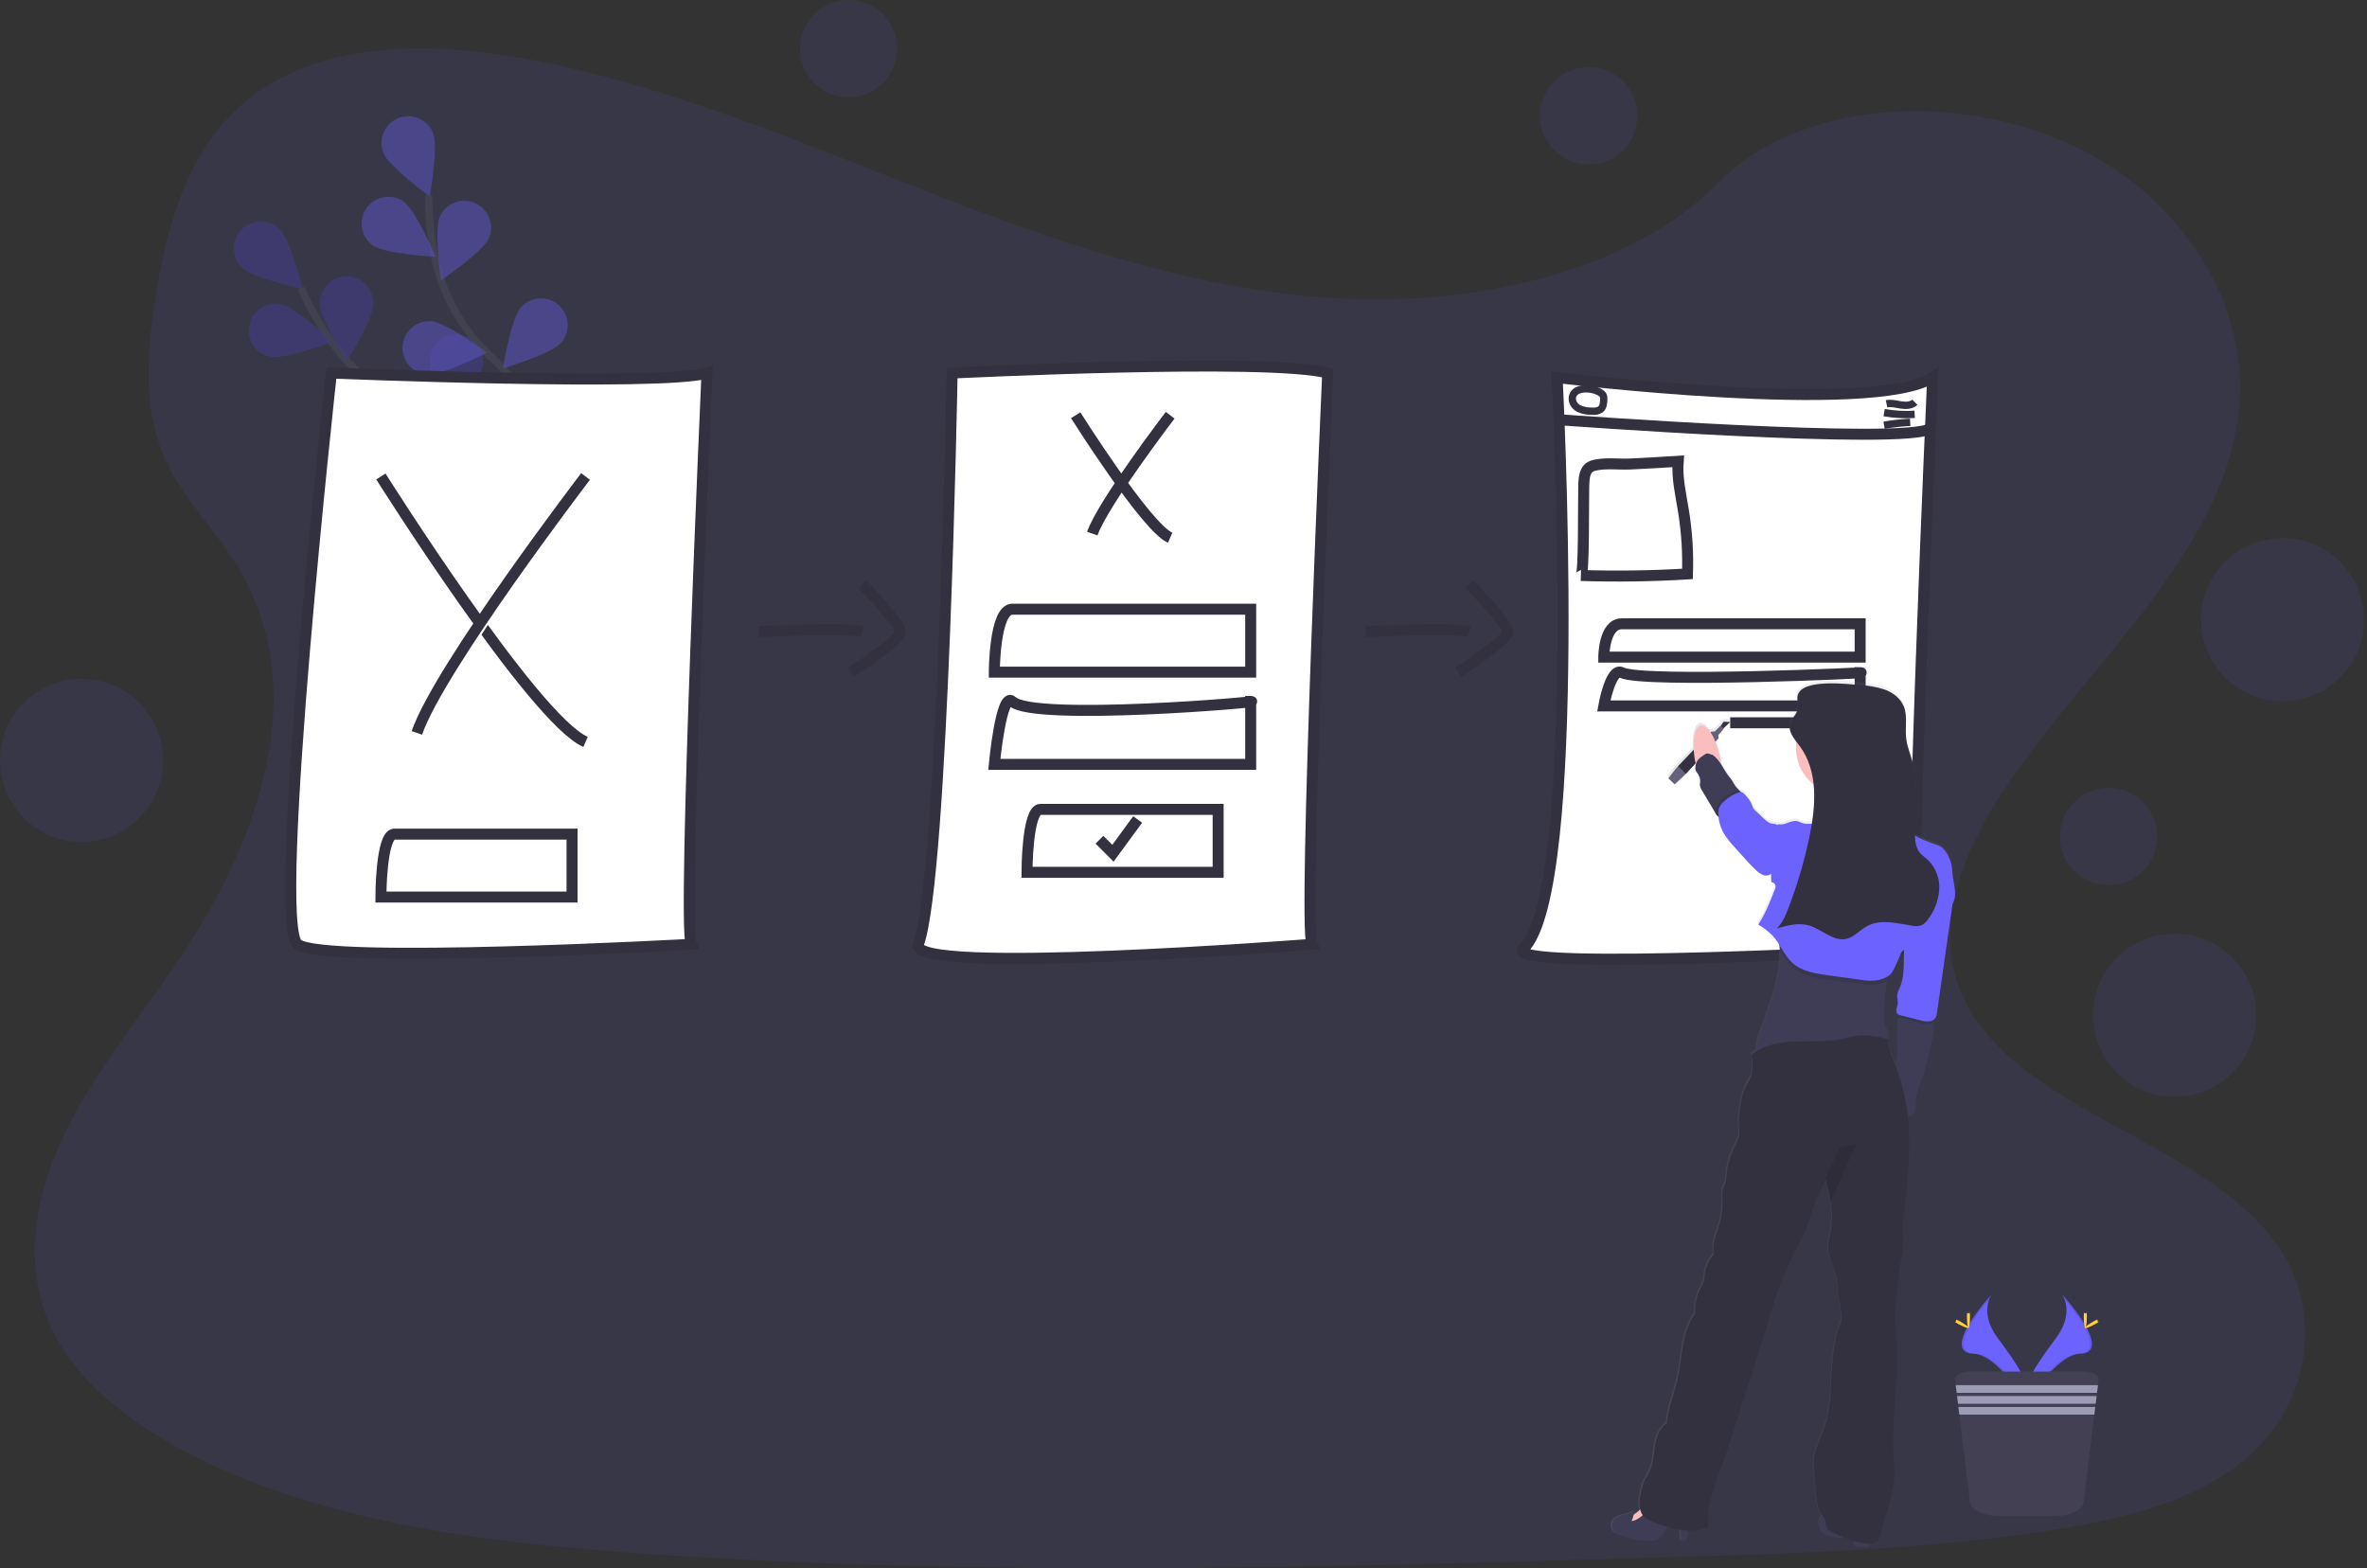 <svg width="646" height="428" viewBox="0 0 646 428" fill="none" xmlns="http://www.w3.org/2000/svg">
<rect x="0" y="0" width="646" height="428" fill="#333333" stroke="none"/>
<g clip-path="url(#clip0)">
<path opacity="0.1" d="M369.504 81.615C329.78 80.234 291.947 67.412 255.819 53.381C219.692 39.35 183.89 23.802 145.129 16.37C120.191 11.588 91.675 10.913 71.58 24.281C52.245 37.171 45.997 59.359 42.633 79.97C40.111 95.474 38.626 111.788 45.549 126.304C50.355 136.383 58.893 144.853 64.797 154.508C85.335 188.094 70.819 229.512 48.556 262.307C38.122 277.694 26.006 292.382 17.947 308.746C9.888 325.109 6.162 343.885 13.209 360.592C20.2 377.164 36.852 389.587 54.891 398.334C91.522 416.103 134.683 421.185 176.794 424.064C269.979 430.441 363.667 427.679 457.098 424.917C491.678 423.892 526.412 422.854 560.428 417.508C579.314 414.538 598.82 409.83 612.532 398.45C629.939 384.008 634.254 359.549 622.592 341.442C603.025 311.066 548.938 303.522 535.245 270.918C527.713 252.977 535.447 232.992 546.385 216.347C569.856 180.649 609.193 149.328 611.268 108.523C612.692 80.492 593.781 52.429 564.54 39.166C533.888 25.27 491.39 27.013 468.79 50.023C445.491 73.716 404.576 82.83 369.504 81.615Z" fill="#6C63FF"/>
<g opacity="0.6">
<path opacity="0.6" d="M158.565 150.813C158.565 150.813 141.692 120.928 116.288 112.316C105.62 108.765 96.39 101.852 89.981 92.614C86.969 88.203 84.368 83.525 82.21 78.638" stroke="#535461" stroke-width="2" stroke-miterlimit="10"/>
<path opacity="0.6" d="M66.203 73.114C69.094 75.925 82.579 78.828 82.579 78.828C82.579 78.828 79.27 65.442 76.373 62.631C75.689 61.945 74.874 61.402 73.978 61.033C73.081 60.665 72.121 60.479 71.151 60.486C70.182 60.493 69.224 60.693 68.333 61.073C67.442 61.454 66.635 62.008 65.961 62.704C65.286 63.4 64.756 64.222 64.403 65.125C64.049 66.027 63.878 66.991 63.901 67.96C63.923 68.929 64.139 69.883 64.534 70.768C64.929 71.653 65.496 72.451 66.203 73.114V73.114Z" fill="#6C63FF"/>
<path opacity="0.6" d="M73.826 97.358C77.785 98.144 90.68 93.252 90.68 93.252C90.68 93.252 80.627 83.812 76.668 83.026C75.727 82.84 74.758 82.841 73.817 83.028C72.876 83.216 71.982 83.587 71.184 84.121C70.387 84.654 69.703 85.339 69.17 86.137C68.638 86.935 68.267 87.831 68.081 88.772C67.894 89.713 67.895 90.681 68.083 91.622C68.27 92.563 68.642 93.457 69.175 94.255C69.709 95.052 70.394 95.737 71.192 96.269C71.99 96.802 72.885 97.172 73.826 97.358V97.358Z" fill="#6C63FF"/>
<path opacity="0.6" d="M101.6 123.561C105.411 122.241 114.078 111.512 114.078 111.512C114.078 111.512 100.63 108.443 96.818 109.757C94.988 110.391 93.484 111.726 92.638 113.469C91.792 115.212 91.673 117.219 92.307 119.05C92.941 120.88 94.276 122.384 96.019 123.23C97.762 124.076 99.769 124.195 101.6 123.561V123.561Z" fill="#6C63FF"/>
<path opacity="0.6" d="M127.078 138.672C131.061 138.015 141.416 128.901 141.416 128.901C141.416 128.901 128.686 123.598 124.702 124.254C122.79 124.569 121.082 125.631 119.953 127.206C118.824 128.78 118.366 130.739 118.681 132.651C118.996 134.563 120.058 136.271 121.632 137.401C123.207 138.53 125.166 138.987 127.078 138.672V138.672Z" fill="#6C63FF"/>
<path opacity="0.6" d="M101.925 82.775C101.925 86.814 94.627 98.512 94.627 98.512C94.627 98.512 87.317 86.85 87.317 82.781C87.317 80.844 88.086 78.986 89.456 77.616C90.826 76.247 92.684 75.477 94.621 75.477C96.558 75.477 98.416 76.247 99.786 77.616C101.155 78.986 101.925 80.844 101.925 82.781V82.775Z" fill="#6C63FF"/>
<path opacity="0.6" d="M131.503 100.82C130.276 104.675 119.841 113.654 119.841 113.654C119.841 113.654 116.367 100.305 117.57 96.468C117.857 95.553 118.321 94.703 118.936 93.966C119.551 93.23 120.305 92.622 121.156 92.177C122.006 91.732 122.935 91.459 123.891 91.374C124.846 91.288 125.809 91.391 126.725 91.678C127.641 91.964 128.491 92.428 129.227 93.044C129.963 93.659 130.571 94.413 131.016 95.263C131.461 96.113 131.734 97.043 131.82 97.998C131.905 98.954 131.802 99.917 131.516 100.832L131.503 100.82Z" fill="#6C63FF"/>
<path opacity="0.6" d="M157.841 122.303C157.307 126.305 148.505 136.929 148.505 136.929C148.505 136.929 142.821 124.359 143.361 120.357C143.619 118.437 144.63 116.698 146.17 115.523C147.71 114.347 149.654 113.832 151.574 114.09C153.494 114.348 155.233 115.358 156.408 116.899C157.583 118.439 158.099 120.383 157.841 122.303Z" fill="#6C63FF"/>
<path opacity="0.25" d="M66.203 73.114C69.094 75.925 82.579 78.828 82.579 78.828C82.579 78.828 79.27 65.442 76.373 62.631C75.689 61.945 74.874 61.402 73.978 61.033C73.081 60.665 72.121 60.479 71.151 60.486C70.182 60.493 69.224 60.693 68.333 61.073C67.442 61.454 66.635 62.008 65.961 62.704C65.286 63.4 64.756 64.222 64.403 65.125C64.049 66.027 63.878 66.991 63.901 67.96C63.923 68.929 64.139 69.883 64.534 70.768C64.929 71.653 65.496 72.451 66.203 73.114V73.114Z" fill="black"/>
<path opacity="0.25" d="M73.826 97.358C77.785 98.144 90.68 93.252 90.68 93.252C90.68 93.252 80.627 83.812 76.668 83.026C75.727 82.84 74.758 82.841 73.817 83.028C72.876 83.216 71.982 83.587 71.184 84.121C70.387 84.654 69.703 85.339 69.17 86.137C68.638 86.935 68.267 87.831 68.081 88.772C67.894 89.713 67.895 90.681 68.083 91.622C68.27 92.563 68.642 93.457 69.175 94.255C69.709 95.052 70.394 95.737 71.192 96.269C71.99 96.802 72.885 97.172 73.826 97.358V97.358Z" fill="black"/>
<path opacity="0.25" d="M101.6 123.561C105.411 122.241 114.078 111.512 114.078 111.512C114.078 111.512 100.63 108.443 96.818 109.757C94.988 110.391 93.484 111.726 92.638 113.469C91.792 115.212 91.673 117.219 92.307 119.05C92.941 120.88 94.276 122.384 96.019 123.23C97.762 124.076 99.769 124.195 101.6 123.561V123.561Z" fill="black"/>
<path opacity="0.25" d="M127.078 138.672C131.061 138.015 141.416 128.901 141.416 128.901C141.416 128.901 128.686 123.598 124.702 124.254C122.79 124.569 121.082 125.631 119.953 127.206C118.824 128.78 118.366 130.739 118.681 132.651C118.996 134.563 120.058 136.271 121.632 137.401C123.207 138.53 125.166 138.987 127.078 138.672V138.672Z" fill="black"/>
<path opacity="0.25" d="M101.925 82.775C101.925 86.814 94.627 98.512 94.627 98.512C94.627 98.512 87.317 86.85 87.317 82.781C87.317 80.844 88.086 78.986 89.456 77.616C90.826 76.247 92.684 75.477 94.621 75.477C96.558 75.477 98.416 76.247 99.786 77.616C101.155 78.986 101.925 80.844 101.925 82.781V82.775Z" fill="black"/>
<path opacity="0.25" d="M131.503 100.82C130.276 104.675 119.841 113.654 119.841 113.654C119.841 113.654 116.367 100.305 117.57 96.468C117.857 95.553 118.321 94.703 118.936 93.966C119.551 93.23 120.305 92.622 121.156 92.177C122.006 91.732 122.935 91.459 123.891 91.374C124.846 91.288 125.809 91.391 126.725 91.678C127.641 91.964 128.491 92.428 129.227 93.044C129.963 93.659 130.571 94.413 131.016 95.263C131.461 96.113 131.734 97.043 131.82 97.998C131.905 98.954 131.802 99.917 131.516 100.832L131.503 100.82Z" fill="black"/>
<path opacity="0.25" d="M157.841 122.303C157.307 126.305 148.505 136.929 148.505 136.929C148.505 136.929 142.821 124.359 143.361 120.357C143.619 118.437 144.63 116.698 146.17 115.523C147.71 114.347 149.654 113.832 151.574 114.09C153.494 114.348 155.233 115.358 156.408 116.899C157.583 118.439 158.099 120.383 157.841 122.303Z" fill="black"/>
<path opacity="0.6" d="M157.595 150.224C157.595 150.224 154.281 116.06 134.542 97.892C126.217 90.323 120.57 80.26 118.448 69.21C117.475 63.957 116.986 58.625 116.987 53.283" stroke="#535461" stroke-width="2" stroke-miterlimit="10"/>
<path opacity="0.6" d="M104.638 41.756C106.148 45.5 117.294 53.62 117.294 53.62C117.294 53.62 119.7 40.037 118.19 36.293C117.832 35.403 117.301 34.593 116.629 33.908C115.957 33.223 115.157 32.677 114.274 32.302C113.391 31.926 112.443 31.728 111.484 31.719C110.524 31.71 109.573 31.89 108.683 32.248C107.793 32.607 106.982 33.137 106.298 33.809C105.613 34.481 105.067 35.281 104.691 36.164C104.316 37.047 104.118 37.995 104.108 38.955C104.099 39.914 104.279 40.866 104.638 41.756V41.756Z" fill="#6C63FF"/>
<path opacity="0.6" d="M101.796 67.001C105.092 69.321 118.866 70.07 118.866 70.07C118.866 70.07 113.501 57.364 110.199 55.044C109.414 54.492 108.529 54.101 107.592 53.891C106.656 53.682 105.688 53.659 104.743 53.824C103.798 53.988 102.895 54.337 102.085 54.851C101.275 55.365 100.574 56.033 100.022 56.818C99.471 57.603 99.079 58.488 98.869 59.424C98.66 60.361 98.637 61.329 98.802 62.274C98.966 63.219 99.316 64.122 99.829 64.932C100.343 65.742 101.011 66.443 101.796 66.995V67.001Z" fill="#6C63FF"/>
<path opacity="0.6" d="M116.558 102.226C120.578 102.563 132.853 96.26 132.853 96.26C132.853 96.26 121.805 88.004 117.785 87.667C115.854 87.504 113.938 88.115 112.458 89.365C110.978 90.615 110.055 92.402 109.892 94.332C109.729 96.263 110.34 98.179 111.59 99.66C112.84 101.14 114.627 102.063 116.558 102.226V102.226Z" fill="#6C63FF"/>
<path opacity="0.6" d="M133.731 126.36C137.641 127.373 150.801 123.236 150.801 123.236C150.801 123.236 141.305 113.231 137.402 112.187C136.457 111.89 135.462 111.787 134.477 111.885C133.492 111.984 132.537 112.282 131.67 112.761C130.804 113.24 130.043 113.89 129.436 114.672C128.829 115.454 128.386 116.351 128.136 117.309C127.886 118.267 127.834 119.266 127.982 120.245C128.13 121.225 128.476 122.163 128.998 123.005C129.52 123.846 130.208 124.572 131.019 125.14C131.831 125.707 132.749 126.103 133.719 126.305L133.731 126.36Z" fill="#6C63FF"/>
<path opacity="0.6" d="M133.388 65.067C131.755 68.75 120.339 76.496 120.339 76.496C120.339 76.496 118.393 62.845 120.026 59.157C120.809 57.385 122.265 55.997 124.072 55.298C125.879 54.599 127.89 54.647 129.662 55.431C131.434 56.215 132.822 57.67 133.521 59.477C134.219 61.285 134.171 63.295 133.388 65.067V65.067Z" fill="#6C63FF"/>
<path opacity="0.6" d="M153.115 93.553C150.451 96.579 137.242 100.55 137.242 100.55C137.242 100.55 139.47 86.942 142.152 83.91C143.431 82.454 145.236 81.566 147.17 81.44C149.103 81.315 151.008 81.963 152.464 83.241C153.92 84.52 154.809 86.325 154.934 88.259C155.06 90.192 154.412 92.097 153.133 93.553H153.115Z" fill="#6C63FF"/>
<path opacity="0.6" d="M168.484 123.862C166.372 127.299 154.029 133.449 154.029 133.449C154.029 133.449 153.925 119.657 156.036 116.214C157.05 114.563 158.679 113.383 160.563 112.933C162.447 112.483 164.433 112.8 166.084 113.814C167.735 114.828 168.915 116.457 169.365 118.341C169.815 120.225 169.498 122.211 168.484 123.862Z" fill="#6C63FF"/>
</g>
<path d="M90.447 101.802C90.447 101.802 180.674 105.485 192.949 101.802C192.949 101.802 186.198 252.793 188.653 257.703C188.653 257.703 88.606 263.228 81.24 257.703C73.875 252.179 90.447 101.802 90.447 101.802Z" fill="white" stroke="#33313F" stroke-width="3" stroke-miterlimit="10"/>
<path d="M103.95 130.036C103.95 130.036 145.688 196.325 159.805 202.463Z" fill="white"/>
<path d="M103.95 130.036C103.95 130.036 145.688 196.325 159.805 202.463" stroke="#33313F" stroke-width="3" stroke-miterlimit="10"/>
<path d="M159.805 130.036C159.805 130.036 119.909 182.208 113.771 200.008Z" fill="white"/>
<path d="M159.805 130.036C159.805 130.036 119.909 182.208 113.771 200.008" stroke="#33313F" stroke-width="3" stroke-miterlimit="10"/>
<path d="M156.122 227.628H107.633C103.95 227.628 103.95 244.814 103.95 244.814H156.122V227.628Z" fill="white" stroke="#33313F" stroke-width="3" stroke-miterlimit="10"/>
<path d="M259.852 101.802C259.852 101.802 346.395 97.506 362.354 101.802C362.354 101.802 355.602 252.793 358.057 257.703C358.057 257.703 247.478 266.352 250.645 257.703C257.397 239.29 259.852 101.802 259.852 101.802Z" fill="white" stroke="#33313F" stroke-width="3" stroke-miterlimit="10"/>
<path d="M293.579 113.317C293.579 113.317 312.84 143.914 319.358 146.744Z" fill="white"/>
<path d="M293.579 113.317C293.579 113.317 312.84 143.914 319.358 146.744" stroke="#33313F" stroke-width="3" stroke-miterlimit="10"/>
<path d="M319.358 113.317C319.358 113.317 300.945 137.396 298.109 145.614Z" fill="white"/>
<path d="M319.358 113.317C319.358 113.317 300.945 137.396 298.109 145.614" stroke="#33313F" stroke-width="3" stroke-miterlimit="10"/>
<path d="M341.338 166.25H276.276C271.366 166.25 271.366 183.436 271.366 183.436H341.338V166.25Z" fill="white" stroke="#33313F" stroke-width="3" stroke-miterlimit="10"/>
<path d="M332.456 220.876H283.967C280.285 220.876 280.285 238.062 280.285 238.062H332.456V220.876Z" fill="white" stroke="#33313F" stroke-width="3" stroke-miterlimit="10"/>
<path d="M341.338 191.415C346.279 191.415 282.034 196.939 276.276 191.415C273.244 188.512 271.366 208.601 271.366 208.601H341.338V191.415Z" fill="white" stroke="#33313F" stroke-width="3" stroke-miterlimit="10"/>
<path d="M300.061 229.162L303.743 232.845L310.495 223.638" fill="white"/>
<path d="M300.061 229.162L303.743 232.845L310.495 223.638" stroke="#33313F" stroke-width="3" stroke-miterlimit="10"/>
<path d="M424.96 103.03C424.96 103.03 510.889 113.464 527.462 103.03C527.462 103.03 520.71 254.021 523.165 258.931C523.165 258.931 409.124 265.321 415.753 258.931C432.325 242.973 424.96 103.03 424.96 103.03Z" fill="white" stroke="#33313F" stroke-width="3" stroke-miterlimit="10"/>
<path d="M436.898 129.729C436.898 129.729 449.278 149.371 453.47 151.212Z" fill="white"/>
<path d="M436.898 129.729C436.898 129.729 449.278 149.371 453.47 151.212" stroke="#33313F" stroke-width="3" stroke-miterlimit="10"/>
<path d="M453.47 129.729C453.47 129.729 441.636 145.234 439.838 150.488Z" fill="white"/>
<path d="M453.47 129.729C453.47 129.729 441.636 145.234 439.838 150.488" stroke="#33313F" stroke-width="3" stroke-miterlimit="10"/>
<path d="M507.673 170.239H442.612C437.702 170.239 437.702 179.335 437.702 179.335H507.673V170.239Z" fill="white" stroke="#33313F" stroke-width="3" stroke-miterlimit="10"/>
<path d="M472.203 197.246H506.09C511 197.246 511 206.342 511 206.342H511.147" fill="white"/>
<path d="M472.203 197.246H506.09C511 197.246 511 206.342 511 206.342H511.147" stroke="#33313F" stroke-width="3" stroke-miterlimit="10"/>
<path d="M507.673 183.552C512.614 183.552 448.369 186.474 442.612 183.552C439.58 182.018 437.702 192.642 437.702 192.642H507.673V183.552Z" fill="white" stroke="#33313F" stroke-width="3" stroke-miterlimit="10"/>
<path d="M425.475 114.544C425.475 114.544 520.735 121.585 526.86 116.908Z" fill="white"/>
<path d="M425.475 114.544C425.475 114.544 520.735 121.585 526.86 116.908" stroke="#33313F" stroke-width="3" stroke-miterlimit="10"/>
<path d="M514.873 110.193C516.174 109.916 517.512 110.309 518.832 110.512C520.151 110.714 521.649 110.69 522.607 109.769" fill="white"/>
<path d="M514.873 110.193C516.174 109.916 517.512 110.309 518.832 110.512C520.151 110.714 521.649 110.69 522.607 109.769" stroke="#33313F" stroke-width="2" stroke-miterlimit="10"/>
<path d="M514.216 112.611C516.967 113.095 519.765 113.25 522.552 113.071Z" fill="white"/>
<path d="M514.216 112.611C516.967 113.095 519.765 113.25 522.552 113.071" stroke="#33313F" stroke-width="2" stroke-miterlimit="10"/>
<path d="M514.204 116.042C516.562 115.642 518.941 115.375 521.33 115.244Z" fill="white"/>
<path d="M514.204 116.042C516.562 115.642 518.941 115.375 521.33 115.244" stroke="#33313F" stroke-width="2" stroke-miterlimit="10"/>
<path d="M430.833 111.475C431.986 112.008 433.247 112.263 434.516 112.218C435.316 112.328 436.129 112.152 436.812 111.721C437.616 111.07 437.683 109.88 437.683 108.842C437.707 108.527 437.661 108.211 437.548 107.916C437.393 107.633 437.167 107.396 436.892 107.228C435.375 106.172 432.558 105.743 430.784 106.461C428.354 107.443 428.747 110.34 430.833 111.475Z" fill="white" stroke="#33313F" stroke-width="2" stroke-miterlimit="10"/>
<path d="M457.994 125.887C457.638 130.429 458.724 134.941 459.454 139.44C460.376 145.119 460.742 150.875 460.547 156.626C450.861 157.215 441.164 157.356 431.454 157.049C432.356 157.08 432.129 136.524 432.215 134.634C432.325 132.215 431.81 128.054 434.615 127.145C437.561 126.182 441.71 126.777 444.803 126.63C449.198 126.425 453.595 126.178 457.994 125.887Z" fill="white" stroke="#33313F" stroke-width="3" stroke-miterlimit="10"/>
<path d="M207.066 172.387C207.066 172.387 231.004 171.16 235.3 172.387" stroke="#33313F" stroke-width="3" stroke-miterlimit="10"/>
<path d="M235.3 159.498C235.3 159.498 245.735 169.932 245.735 172.387C245.735 174.843 232.231 183.436 232.231 183.436" stroke="#33313F" stroke-width="3" stroke-miterlimit="10"/>
<path d="M372.788 172.387C372.788 172.387 396.726 171.16 401.022 172.387" stroke="#33313F" stroke-width="3" stroke-miterlimit="10"/>
<path d="M401.022 159.498C401.022 159.498 411.456 169.932 411.456 172.387C411.456 174.843 397.953 183.436 397.953 183.436" stroke="#33313F" stroke-width="3" stroke-miterlimit="10"/>
<path opacity="0.1" d="M231.593 26.552C238.925 26.552 244.869 20.608 244.869 13.276C244.869 5.944 238.925 0 231.593 0C224.261 0 218.317 5.944 218.317 13.276C218.317 20.608 224.261 26.552 231.593 26.552Z" fill="#6C63FF"/>
<path opacity="0.1" d="M433.595 44.88C440.928 44.88 446.872 38.936 446.872 31.604C446.872 24.271 440.928 18.328 433.595 18.328C426.263 18.328 420.319 24.271 420.319 31.604C420.319 38.936 426.263 44.88 433.595 44.88Z" fill="#6C63FF"/>
<path opacity="0.1" d="M575.472 241.561C582.804 241.561 588.748 235.617 588.748 228.285C588.748 220.953 582.804 215.009 575.472 215.009C568.14 215.009 562.196 220.953 562.196 228.285C562.196 235.617 568.14 241.561 575.472 241.561Z" fill="#6C63FF"/>
<path opacity="0.1" d="M622.96 191.347C635.249 191.347 645.21 181.386 645.21 169.098C645.21 156.809 635.249 146.848 622.96 146.848C610.672 146.848 600.711 156.809 600.711 169.098C600.711 181.386 610.672 191.347 622.96 191.347Z" fill="#6C63FF"/>
<path opacity="0.1" d="M593.505 299.324C605.793 299.324 615.755 289.363 615.755 277.074C615.755 264.786 605.793 254.825 593.505 254.825C581.217 254.825 571.255 264.786 571.255 277.074C571.255 289.363 581.217 299.324 593.505 299.324Z" fill="#6C63FF"/>
<path opacity="0.1" d="M22.25 229.752C34.538 229.752 44.499 219.79 44.499 207.502C44.499 195.214 34.538 185.252 22.25 185.252C9.962 185.252 0 195.214 0 207.502C0 219.79 9.962 229.752 22.25 229.752Z" fill="#6C63FF"/>
<path d="M532.82 237.387C532.802 236.645 532.709 235.907 532.544 235.184C531.985 233.115 530.745 230.605 528.689 229.979C526.575 229.33 524.533 228.466 522.594 227.401C522.22 220.821 523.736 214.088 522.085 207.711C521.471 205.378 520.465 203.144 520.188 200.75C519.851 197.786 520.667 194.613 519.482 191.875C518.55 189.721 516.499 188.192 514.29 187.394C512.08 186.597 509.711 186.388 507.373 186.167C504.426 185.921 494.888 184.792 491.568 187.431C491.337 187.608 491.13 187.814 490.954 188.045V188.045C490.877 188.145 490.809 188.252 490.751 188.364C490.753 188.381 490.753 188.397 490.751 188.413C490.689 188.543 490.633 188.676 490.586 188.812V188.812C490.538 188.96 490.505 189.112 490.487 189.266C490.484 189.318 490.484 189.369 490.487 189.42C490.481 189.528 490.481 189.637 490.487 189.745V189.905C490.487 190.021 490.487 190.132 490.487 190.242C490.487 190.353 490.487 190.334 490.487 190.377C490.53 190.924 490.616 191.482 490.616 192.029C490.622 192.3 490.598 192.572 490.543 192.839C490.337 193.56 489.991 194.234 489.524 194.821V194.821L489.413 194.981L489.211 195.275L489.051 195.527L488.916 195.748C488.855 195.852 488.806 195.957 488.75 196.067L488.658 196.239C488.584 196.408 488.523 196.583 488.474 196.761C488.343 197.295 488.343 197.853 488.474 198.387C488.64 199.077 488.922 199.733 489.309 200.327C489.462 200.579 489.634 200.824 489.806 201.07C489.978 201.315 490.088 201.456 490.236 201.647C490.15 202.218 490.105 202.794 490.101 203.371C490.101 205.293 490.538 207.19 491.379 208.918C492.22 210.646 493.443 212.16 494.956 213.345C495.196 215.937 495.169 218.547 494.876 221.134C494.814 221.68 494.753 222.221 494.679 222.761C494.606 223.301 494.544 223.663 494.477 224.111C493.576 224.238 492.659 224.166 491.789 223.902C491.388 223.723 490.978 223.566 490.561 223.43C488.769 222.988 486.946 224.768 485.184 224.228C485.184 224.307 485.129 224.387 485.104 224.473C484.734 224.246 484.311 224.121 483.877 224.111C482.833 224.062 481.974 223.301 481.213 222.583L478.881 220.379C478.727 220.246 478.59 220.093 478.476 219.925C478.348 219.687 478.253 219.433 478.193 219.17C477.697 217.928 476.922 216.818 475.928 215.923C475.752 215.702 475.519 215.535 475.253 215.438C475.154 215.42 475.052 215.42 474.952 215.438C474.885 215.352 474.824 215.266 474.75 215.187C474.584 215.009 474.412 214.837 474.234 214.677C473.123 213.646 473.007 212.762 472.037 211.608C471.192 210.509 470.427 209.35 469.748 208.14C469.662 207.527 469.551 206.839 469.416 206.164C469.109 204.634 468.662 203.136 468.078 201.689L468.919 200.769V199.854L470.417 198.105L470.312 198.013L472.154 196.282L470.312 196.215L469.453 197.405L469.385 197.344L467.851 198.878L466.777 199.001L466.636 199.148C465.746 197.823 464.794 197.098 463.947 197.27C462.517 197.565 461.805 200.339 462.032 203.967L457.779 208.417L457.3 208.92L455.103 211.737L456.827 213.394L459.473 210.939L459.896 210.479L462.529 207.625C462.529 207.717 462.572 207.809 462.591 207.901C462.506 208.338 462.461 208.782 462.456 209.227C462.456 209.748 462.941 210.123 463.186 210.589C463.595 211.21 463.808 211.939 463.8 212.682C463.8 212.94 463.689 213.192 463.683 213.456C463.713 214.03 463.912 214.583 464.254 215.045C465.281 216.764 466.304 218.483 467.323 220.201C467.532 220.563 467.753 220.925 467.937 221.281C467.939 221.3 467.939 221.318 467.937 221.337C468.131 221.712 468.413 222.034 468.759 222.276C468.88 223.569 469.222 224.831 469.772 226.008C469.883 226.235 469.999 226.462 470.122 226.683C470.945 228.037 471.915 229.297 473.013 230.439L474.48 232.078C475.916 233.692 477.358 235.3 478.924 236.792C479.486 237.387 480.165 237.859 480.918 238.179C481.285 238.328 481.684 238.377 482.076 238.321C482.467 238.265 482.837 238.106 483.146 237.86C483.146 238.621 483.146 239.382 483.146 240.137C483.364 240.175 483.571 240.256 483.755 240.376C483.94 240.497 484.098 240.653 484.221 240.837C484.302 241.052 484.334 241.282 484.316 241.511C484.298 241.74 484.23 241.963 484.116 242.162C482.833 245.471 481.532 248.804 479.574 251.774C480.953 252.586 482.23 253.559 483.38 254.671C484.13 255.499 484.796 256.4 485.368 257.36C485.417 257.808 485.46 258.262 485.491 258.71C485.945 266.026 483.116 273.287 480.581 280.26C479.857 282.23 479.053 284.305 479.12 286.355C478.638 286.655 478.177 286.987 477.739 287.349C478.242 288.657 478.046 289.804 477.997 291.234C477.976 292.077 477.802 292.91 477.481 293.69C477.242 294.236 476.867 294.745 476.604 295.267C475.014 298.072 474.658 301.405 474.339 304.603C474.148 306.542 474.903 308.899 474.019 310.63C472.51 313.607 471.165 316.768 470.92 320.07C470.912 320.815 470.819 321.556 470.644 322.28C470.453 322.893 470.11 323.415 469.938 324.017C469.762 324.823 469.723 325.653 469.821 326.472C469.937 329.414 469.497 332.352 468.526 335.132C467.759 337.33 466.918 339.674 467.519 341.927C466.038 343.479 465.123 345.486 464.923 347.623C464.905 348.17 464.837 348.714 464.721 349.249C464.534 349.798 464.289 350.325 463.99 350.821C462.755 353.071 462.175 355.623 462.315 358.186C460.473 360.678 459.559 363.765 459.012 366.828C458.466 369.891 458.221 373.009 457.521 376.035C456.594 380.043 454.906 384.088 454.569 388.182C452.58 389.458 451.727 391.92 451.34 394.246C450.953 396.572 450.898 399.009 449.928 401.163C449.425 402.28 448.701 403.281 448.222 404.416C447.882 405.324 447.634 406.264 447.479 407.221C447.185 408.725 446.927 410.388 447.295 411.825C446.775 412.378 446.168 412.843 445.497 413.2C445.589 412.819 445.675 412.432 445.736 412.046C444.153 413.488 441.286 412.985 440.016 414.709C439.639 415.266 439.493 415.947 439.607 416.61C439.722 417.272 440.088 417.865 440.63 418.263C441.028 418.504 441.457 418.688 441.906 418.81C444.945 419.785 448.13 420.78 451.279 420.258C451.652 420.215 452.013 420.098 452.341 419.914C452.754 419.615 453.092 419.225 453.329 418.773L454.747 416.526C455.877 416.866 457.027 417.136 458.19 417.336C458.305 418.314 458.384 419.296 458.429 420.283C459.043 420.405 459.866 420.436 460.154 419.871C460.243 419.656 460.281 419.423 460.265 419.19C460.265 418.748 460.32 418.171 460.363 417.582H460.486C462.359 417.656 464.222 417.277 465.918 416.477C465.255 411.045 467.421 405.73 469.306 400.586C471.288 395.173 472.988 389.655 474.695 384.143C475.922 380.27 477.285 376.508 478.482 372.628C480.004 367.718 481.524 362.808 483.042 357.898C483.711 355.737 484.374 353.601 485.141 351.453C486.743 347.105 488.642 342.872 490.825 338.784C491.439 337.63 492.052 336.483 492.562 335.273C493.176 333.807 493.611 332.272 494.096 330.762C495.17 327.65 496.46 324.617 497.957 321.684L498.068 321.457C498.565 323.489 499.068 325.557 499.393 327.595C499.845 330.101 499.88 332.664 499.498 335.181C499.203 336.894 498.645 338.588 498.718 340.319C498.81 342.725 500.087 344.898 500.719 347.218C501.126 348.95 501.358 350.718 501.413 352.496C501.578 355.252 503.082 358.352 502.026 360.911C498.749 369.019 500.339 378.177 498.46 386.69C497.503 391.06 494.551 395.173 494.778 399.641C494.941 402.812 495.22 405.975 495.612 409.13C495.681 410.093 495.907 411.039 496.281 411.929C496.532 412.403 496.813 412.86 497.122 413.298C496.858 413.408 496.625 413.684 496.435 414.268C496.154 415.033 496.135 415.871 496.382 416.649C496.629 417.426 497.127 418.1 497.797 418.564C498.351 418.861 498.947 419.068 499.565 419.178C500.4 419.412 501.263 419.531 502.131 419.534C502.401 419.521 502.67 419.486 502.935 419.429C503.885 419.83 504.856 420.178 505.844 420.473C505.844 420.727 505.869 420.978 505.918 421.228C505.918 421.36 505.947 421.491 506.003 421.611C506.059 421.731 506.141 421.837 506.243 421.921C506.395 421.999 506.565 422.031 506.734 422.014H510.067C510.067 421.737 510.067 421.455 510.067 421.179C510.449 421.219 510.835 421.178 511.2 421.059C511.565 420.939 511.901 420.744 512.185 420.485C512.483 420.114 512.693 419.679 512.798 419.215C513.707 416.129 514.611 413.046 515.511 409.965C515.925 408.662 516.243 407.331 516.463 405.981C516.849 403.811 516.971 401.601 516.825 399.402C515.646 388.09 518.249 376.741 517.402 365.398C516.889 358.583 517.24 351.73 518.445 345.002C518.721 343.48 519.059 341.933 519.182 340.417C519.446 337.557 519.12 334.666 519.317 331.824C519.39 330.83 519.525 329.841 519.648 328.853C520.528 322.72 521.008 316.537 521.084 310.342C521.071 308.29 520.946 306.241 520.71 304.204C521.346 304.034 521.923 303.695 522.38 303.222C522.932 302.504 522.791 301.509 522.785 300.601C522.785 298.428 523.699 296.372 524.43 294.322C525.373 291.506 526.15 288.636 526.756 285.729C527.389 283.375 527.735 280.954 527.787 278.517C527.787 278.271 527.787 278.026 527.75 277.774C527.981 277.615 528.172 277.405 528.309 277.16C528.471 276.801 528.571 276.417 528.603 276.025C528.83 274.454 529.051 272.888 529.278 271.317C529.438 270.192 529.6 269.067 529.763 267.941C530.414 263.408 531.063 258.87 531.709 254.328C531.881 253.143 532.047 251.965 532.219 250.78L532.722 247.263C532.783 246.846 532.838 246.428 532.888 246.005C534.41 243.58 532.973 240.235 532.82 237.387ZM516.561 288.38C515.83 286.668 515.155 284.906 515.333 283.047H515.272C515.428 282.475 515.398 281.869 515.186 281.316C514.996 280.862 514.67 280.481 514.468 280.039C514.25 279.49 514.137 278.905 514.136 278.314C513.985 274.584 514.278 270.848 515.008 267.186C515.088 266.751 515.174 266.321 515.26 265.885C515.514 265.737 515.747 265.555 515.953 265.345C516.276 264.977 516.542 264.563 516.745 264.117C517.437 262.726 518.075 261.308 518.66 259.864C518.85 259.391 519.127 258.857 519.599 258.741C519.501 262.331 519.869 265.996 518.372 269.236C518.093 269.758 517.886 270.316 517.758 270.894C517.623 271.802 518.003 272.735 517.868 273.643C517.801 274.11 517.598 274.552 517.512 275.012C517.453 275.242 517.455 275.483 517.519 275.711C517.583 275.94 517.705 276.147 517.874 276.313C517.952 276.373 518.039 276.421 518.132 276.455C518.095 276.7 518.065 276.952 518.046 277.191C517.991 277.694 517.973 278.167 517.942 278.462C517.799 279.961 517.741 281.467 517.77 282.973C517.77 284.599 517.838 286.232 517.807 287.883C517.832 288.359 517.753 288.835 517.574 289.276C517.452 289.505 517.295 289.712 517.107 289.89C516.935 289.344 516.739 288.859 516.561 288.38Z" fill="url(#paint0_linear)"/>
<path d="M470.165 198.952L472.227 197.031L470.386 196.963L469.422 198.436L470.165 198.952Z" fill="#33313F"/>
<path d="M455.33 212.406L457.515 209.601L458 209.098L464.69 202.095L466.967 199.707L468.035 199.584L469.57 198.056L470.472 198.848L468.98 200.591L469.011 201.505L466.679 204.034L460.111 211.16L459.688 211.614L457.048 214.057L455.33 212.406Z" fill="#65617D"/>
<path d="M458 209.098L464.69 202.095L466.679 204.034L460.111 211.16L458 209.098Z" fill="#33313F"/>
<path d="M468.086 217.164C469.959 216.78 470.597 212.17 469.51 206.867C468.423 201.563 466.024 197.575 464.151 197.959C462.278 198.343 461.641 202.953 462.727 208.256C463.814 213.56 466.213 217.548 468.086 217.164Z" fill="#FBBEBE"/>
<path d="M496.686 414.452C496.414 415.212 496.399 416.041 496.644 416.811C496.889 417.581 497.381 418.248 498.043 418.711C498.597 419.007 499.193 419.214 499.811 419.325C500.642 419.559 501.501 419.679 502.364 419.681C503.432 419.626 504.451 419.215 505.506 419.067C505.63 419.041 505.759 419.06 505.869 419.123C505.921 419.179 505.961 419.246 505.986 419.319C506.01 419.392 506.018 419.469 506.01 419.546C506.021 420.152 506.066 420.756 506.145 421.357C506.129 421.465 506.14 421.576 506.176 421.68C506.212 421.784 506.272 421.877 506.351 421.954C506.43 422.03 506.526 422.086 506.631 422.118C506.736 422.149 506.847 422.156 506.955 422.136H510.276C510.353 419.213 510.029 416.292 509.312 413.457C509.267 413.24 509.184 413.032 509.066 412.844C508.789 412.532 508.419 412.317 508.011 412.23C507.195 411.891 506.315 411.738 505.433 411.782C504.365 411.917 503.463 412.616 502.548 413.193C501.633 413.77 500.388 414.28 499.277 413.979C498.166 413.678 497.251 412.745 496.686 414.452Z" fill="#3F3D56"/>
<path d="M447.817 411.757C446.884 412.757 445.739 413.535 444.466 414.034L443.895 414.311C443.856 414.322 443.819 414.342 443.787 414.369C443.756 414.395 443.73 414.427 443.711 414.464C443.699 414.511 443.698 414.56 443.708 414.608C443.717 414.656 443.737 414.701 443.766 414.74C444.237 415.465 444.932 416.017 445.745 416.313C446.557 416.609 447.444 416.632 448.271 416.379C448.639 416.288 448.979 416.111 449.266 415.863C449.731 415.305 449.999 414.608 450.027 413.881C450.206 413.134 450.174 412.352 449.935 411.622C449.1 409.695 448.787 410.566 447.817 411.757Z" fill="#FBBEBE"/>
<path d="M460.596 419.319C460.616 419.552 460.578 419.786 460.486 420C460.203 420.565 459.393 420.528 458.767 420.412C458.675 418.327 458.424 416.253 458.018 414.206C456.827 414.151 455.962 415.286 455.33 416.293L453.685 418.908C453.446 419.357 453.108 419.745 452.697 420.043C452.371 420.226 452.012 420.343 451.641 420.387C448.498 420.903 445.325 419.914 442.293 418.938C441.847 418.817 441.419 418.635 441.022 418.398C440.48 418.002 440.113 417.41 439.998 416.749C439.884 416.087 440.031 415.406 440.409 414.851C441.673 413.132 444.533 413.623 446.111 412.199C445.948 413.202 445.677 414.183 445.301 415.127C447.424 414.808 448.842 412.868 450.555 411.573C450.98 411.203 451.497 410.955 452.052 410.855C452.466 410.823 452.883 410.868 453.28 410.99C455.248 411.484 457.089 412.39 458.681 413.648C459.326 414.157 460.332 414.875 460.614 415.661C460.915 416.6 460.59 418.319 460.596 419.319Z" fill="#3F3D56"/>
<path d="M502.818 216.801C509.822 216.801 515.499 211.124 515.499 204.12C515.499 197.117 509.822 191.439 502.818 191.439C495.815 191.439 490.137 197.117 490.137 204.12C490.137 211.124 495.815 216.801 502.818 216.801Z" fill="#FBBEBE"/>
<path d="M527.799 278.996C527.748 281.424 527.402 283.838 526.768 286.183C526.17 289.091 525.398 291.961 524.454 294.776C523.724 296.82 522.803 298.87 522.809 301.037C522.809 301.939 522.956 302.933 522.41 303.651C521.914 304.149 521.293 304.503 520.612 304.676C520.274 304.766 519.962 304.934 519.701 305.166C519.44 305.399 519.237 305.689 519.108 306.014C518.529 305.156 518.095 304.209 517.825 303.209C516.729 299.838 515.706 296.448 514.756 293.039C514.669 292.843 514.63 292.629 514.644 292.415C514.658 292.201 514.724 291.994 514.836 291.811C514.993 291.674 515.177 291.571 515.376 291.511C516.004 291.252 516.578 290.879 517.07 290.412C517.304 290.208 517.497 289.962 517.641 289.688C517.82 289.246 517.9 288.77 517.874 288.294C517.874 286.674 517.874 285.048 517.837 283.427C517.81 281.926 517.865 280.424 518.003 278.928C518.003 278.627 518.058 278.161 518.108 277.658C518.2 276.688 518.384 275.577 518.912 275.202C519.685 274.675 522.017 275.38 522.907 275.497C524.43 275.712 525.946 275.957 527.455 276.246C527.672 277.147 527.787 278.069 527.799 278.996V278.996Z" fill="#3F3D56"/>
<path d="M476.591 218.323C476.1 219.305 474.922 219.772 474.013 220.398L470.902 222.534C470.694 222.719 470.451 222.861 470.187 222.952C469.924 223.042 469.645 223.08 469.367 223.061C469.114 222.968 468.882 222.825 468.685 222.64C468.488 222.456 468.329 222.234 468.219 221.987L468.182 221.932L467.569 220.858L464.5 215.714C464.16 215.251 463.962 214.699 463.929 214.125C463.929 213.867 464.021 213.615 464.052 213.358C464.055 212.617 463.842 211.892 463.438 211.271C463.192 210.804 462.695 210.43 462.714 209.914C462.687 209.235 462.804 208.557 463.057 207.926C463.379 207.344 463.838 206.851 464.395 206.489C464.684 206.281 465.009 206.084 465.285 205.876C465.451 205.766 465.633 205.685 465.826 205.636C466.329 205.532 466.832 205.949 467.348 205.968C469.57 207.453 470.417 210.264 472.166 212.296C473.148 213.444 473.246 214.327 474.357 215.365C474.537 215.524 474.708 215.694 474.867 215.874C475.091 216.111 475.28 216.38 475.425 216.672C475.622 217.194 476.849 217.82 476.591 218.323Z" fill="#3F3D56"/>
<path d="M498.356 216.838C499.271 218.771 499.983 220.895 499.719 223.019C499.666 223.593 499.486 224.149 499.191 224.645C498.307 226.002 496.453 226.241 494.833 226.327C494.494 226.299 494.153 226.34 493.829 226.445C493.506 226.55 493.206 226.719 492.949 226.941C492.731 227.253 492.624 227.63 492.645 228.01C492.666 228.391 492.814 228.753 493.065 229.04C493.58 229.598 494.225 230.02 494.943 230.267C497.497 231.397 500.247 232.323 503.027 232.06C504.316 231.937 505.568 231.569 506.851 231.378C508.241 231.231 509.639 231.159 511.037 231.163C512.706 231.102 514.37 230.936 516.033 230.771L520.434 230.335C520.675 230.339 520.909 230.254 521.091 230.095C521.422 229.715 520.999 229.156 520.6 228.868C518.255 227.131 515.278 225.946 513.952 223.344C513.339 222.116 513.142 220.662 512.688 219.33C512.234 217.998 511.509 216.813 511.233 215.457C511.083 214.274 511.015 213.083 511.031 211.891C511.05 210.686 510.612 209.519 509.803 208.625C508.932 207.809 507.661 207.6 506.464 207.545C503.53 207.422 500.412 208.122 498.325 210.19C497.767 210.749 497.294 211.387 496.711 211.921C496.128 212.455 495.355 212.572 495.735 213.235C496.116 213.898 496.858 214.303 497.263 214.892C497.68 215.51 498.045 216.161 498.356 216.838V216.838Z" fill="#FBBEBE"/>
<path d="M523.361 234.662C522.591 239.386 521.341 244.02 519.63 248.491C518.76 250.509 518.022 252.582 517.42 254.696C516.941 256.599 517.039 258.636 516.598 260.545C516.057 262.914 515.517 265.302 515.082 267.696C514.351 271.347 514.058 275.072 514.21 278.793C514.211 279.382 514.324 279.965 514.541 280.512C514.744 280.954 515.075 281.334 515.26 281.782C515.405 282.18 515.466 282.604 515.437 283.027C515.409 283.45 515.292 283.863 515.094 284.237C514.778 284.941 514.351 285.59 513.829 286.158C508.103 287.865 501.989 287.3 496.03 287.662C490.506 288 484.982 289.129 479.568 288.184C478.954 285.729 479.973 283.163 480.857 280.769C483.398 273.815 486.221 266.573 485.767 259.287C485.717 258.439 485.619 257.595 485.473 256.758C484.589 251.596 485.552 246.25 487.105 241.242C488.075 238.13 488.032 234.803 487.805 231.556C487.696 230.504 487.681 229.444 487.762 228.389C487.855 227.311 488.256 226.282 488.916 225.425L489.008 225.296C489.075 225.191 489.278 225.253 489.462 225.296C489.511 225.316 489.563 225.326 489.616 225.326C489.668 225.326 489.72 225.316 489.769 225.296C489.787 225.275 489.81 225.26 489.837 225.253C489.863 225.236 489.894 225.228 489.926 225.228C489.957 225.228 489.988 225.236 490.015 225.253C490.156 225.345 490.229 225.633 490.536 225.688C490.99 225.759 491.447 225.804 491.905 225.823C492.456 225.839 493.004 225.918 493.538 226.057H493.611C494.41 226.189 495.228 226.119 495.993 225.854C496.501 225.727 496.992 225.537 497.454 225.289C497.83 225.138 498.216 225.009 498.608 224.903C499.172 224.559 499.049 222.976 499.166 222.331C499.228 221.679 499.381 221.038 499.62 220.428C499.899 219.978 500.285 219.602 500.743 219.336C501.201 219.069 501.718 218.92 502.247 218.9C503.306 218.869 504.365 218.963 505.402 219.182C507.685 219.508 510.03 219.446 512.283 219.974C513.412 220.238 514.64 220.643 515.683 220.128C515.959 220.189 516.002 220.441 516.002 220.741C515.981 221.028 515.923 221.31 515.83 221.582C515.444 223.276 516.776 224.829 517.997 226.063C518.527 226.642 519.149 227.13 519.838 227.505C520.452 227.788 521.066 227.904 521.68 228.211C522.179 228.473 522.602 228.86 522.907 229.334C523.265 229.873 523.503 230.482 523.607 231.12C523.724 232.306 523.641 233.504 523.361 234.662V234.662Z" fill="#3F3D56"/>
<path opacity="0.1" d="M523.362 234.662C522.591 239.386 521.341 244.02 519.63 248.491C518.761 250.509 518.022 252.582 517.42 254.696C516.941 256.599 517.04 258.636 516.598 260.545C516.058 262.915 515.517 265.302 515.082 267.696C514.953 267.77 514.824 267.831 514.689 267.892C513.925 268.258 513.116 268.52 512.283 268.672C510.784 268.85 509.267 268.8 507.784 268.524L499.007 267.377C495.508 266.91 491.782 266.339 489.186 263.97C487.75 262.669 486.798 260.95 485.767 259.287C485.718 258.439 485.619 257.595 485.473 256.758C484.589 251.596 485.552 246.25 487.105 241.242C488.075 238.13 488.032 234.803 487.805 231.556C487.696 230.504 487.681 229.444 487.762 228.389C487.855 227.311 488.256 226.282 488.916 225.425C489.095 225.371 489.278 225.328 489.462 225.296V225.296C489.586 225.272 489.711 225.258 489.837 225.253H490.015C490.221 225.253 490.427 225.278 490.628 225.326C491.04 225.431 491.42 225.652 491.825 225.799H491.899C492.426 225.969 492.978 226.048 493.532 226.032C494.342 226.032 495.177 225.897 495.987 225.848C496.987 225.689 498.012 225.871 498.896 226.364C499.468 226.823 500.009 227.319 500.516 227.849C501.136 228.327 501.828 228.702 502.567 228.96C507.848 230.978 513.709 230.852 518.899 228.61C519.4 228.332 519.965 228.19 520.538 228.199C520.963 228.281 521.366 228.451 521.723 228.696C522.085 228.911 522.453 229.12 522.821 229.31C523.179 229.849 523.417 230.458 523.521 231.096C523.669 232.285 523.615 233.491 523.362 234.662V234.662Z" fill="black"/>
<path d="M528.701 230.599C526.258 229.856 523.911 228.826 521.71 227.53C521.355 227.281 520.951 227.11 520.526 227.027C519.952 227.017 519.386 227.161 518.887 227.444C513.695 229.681 507.836 229.804 502.554 227.788C501.815 227.532 501.122 227.157 500.504 226.677C499.998 226.148 499.458 225.652 498.89 225.191C496.871 223.884 494.078 225.425 491.813 224.578C491.422 224.399 491.023 224.242 490.616 224.105C488.83 223.663 487.013 225.437 485.252 224.903C484.596 226.677 484.115 228.51 483.815 230.378C483.566 232.521 483.432 234.677 483.416 236.835C483.38 238.124 483.349 239.419 483.416 240.714C483.633 240.752 483.841 240.833 484.025 240.953C484.21 241.074 484.368 241.23 484.491 241.414C484.57 241.627 484.602 241.855 484.584 242.082C484.566 242.309 484.498 242.529 484.386 242.727C483.103 246.029 481.808 249.356 479.856 252.314C481.231 253.126 482.505 254.099 483.65 255.212C485.804 257.483 486.854 260.662 489.174 262.761C491.788 265.13 495.52 265.701 498.994 266.174L507.759 267.377C509.243 267.652 510.76 267.702 512.258 267.524C513.091 267.372 513.9 267.11 514.664 266.745C515.162 266.536 515.616 266.237 516.002 265.861C516.324 265.492 516.591 265.079 516.794 264.633C517.481 263.246 518.12 261.828 518.697 260.392C518.905 259.882 519.212 259.281 519.765 259.244C523.012 256.31 526.087 253.303 529.334 250.369C530.641 249.286 531.814 248.049 532.826 246.686C534.446 244.298 532.973 240.91 532.826 238.032C532.813 237.292 532.722 236.555 532.556 235.834C531.985 233.729 530.745 231.225 528.701 230.599Z" fill="#6C63FF"/>
<path opacity="0.1" d="M476.591 218.323C476.1 219.305 474.922 219.772 474.013 220.398L470.901 222.534C470.693 222.719 470.451 222.861 470.187 222.952C469.924 223.042 469.645 223.08 469.367 223.061C469.114 222.968 468.882 222.825 468.684 222.64C468.487 222.456 468.329 222.234 468.219 221.987C468.219 221.84 468.219 221.693 468.219 221.545C468.195 221.049 468.261 220.551 468.415 220.078C468.722 219.386 469.194 218.779 469.79 218.311C470.944 217.214 472.319 216.377 473.823 215.856C474.059 215.762 474.316 215.736 474.566 215.782C474.659 215.807 474.748 215.846 474.83 215.899C475.054 216.135 475.243 216.404 475.388 216.697C475.621 217.194 476.849 217.82 476.591 218.323Z" fill="black"/>
<path d="M483.92 224.811C482.876 224.762 482.023 224.001 481.268 223.282L478.936 221.085C478.781 220.953 478.644 220.8 478.531 220.631C478.408 220.394 478.315 220.142 478.255 219.882C477.757 218.645 476.985 217.536 475.996 216.641C475.818 216.423 475.585 216.255 475.321 216.156C475.071 216.112 474.813 216.14 474.578 216.236C473.074 216.757 471.699 217.594 470.546 218.691C469.947 219.156 469.474 219.764 469.171 220.459C469.016 220.932 468.95 221.429 468.974 221.926C468.987 223.556 469.353 225.165 470.048 226.64C470.159 226.867 470.269 227.094 470.392 227.315C471.217 228.663 472.184 229.918 473.277 231.059L474.738 232.698C476.174 234.3 477.61 235.908 479.175 237.393C479.732 237.989 480.407 238.462 481.158 238.781C481.536 238.935 481.949 238.981 482.352 238.915C482.755 238.849 483.132 238.673 483.441 238.406C483.737 238.067 483.959 237.67 484.092 237.24C485.043 234.785 485.933 232.238 485.988 229.592C486.007 228.533 485.964 227.473 485.859 226.419C485.755 225.296 484.969 224.86 483.92 224.811Z" fill="#6C63FF"/>
<path d="M521.115 310.741C521.082 316.915 520.645 323.08 519.808 329.197C519.685 330.179 519.55 331.167 519.483 332.162C519.28 335.022 519.605 337.907 519.341 340.755C519.194 342.289 518.881 343.824 518.605 345.327C517.404 352.037 517.056 358.871 517.568 365.668C518.408 376.98 515.818 388.298 516.991 399.58C517.136 401.773 517.016 403.976 516.635 406.141C516.413 407.486 516.095 408.813 515.683 410.112C514.779 413.189 513.879 416.258 512.983 419.319C512.874 419.783 512.665 420.217 512.369 420.59C512.057 420.862 511.69 421.065 511.293 421.184C510.896 421.302 510.478 421.334 510.067 421.277C506.526 421.16 503.199 419.638 499.983 418.141C499.611 417.999 499.268 417.791 498.97 417.527C498.301 416.833 498.356 415.735 498.061 414.826C497.767 413.918 496.963 413.052 496.509 412.107C496.141 411.219 495.915 410.279 495.84 409.32C495.43 406.174 495.152 403.019 495.005 399.856C494.778 395.4 497.718 391.3 498.688 386.966C500.56 378.447 498.976 369.314 502.247 361.224C503.272 358.677 501.781 355.584 501.634 352.834C501.584 351.06 501.354 349.295 500.946 347.568C500.332 345.254 499.043 343.087 498.951 340.693C498.878 338.962 499.436 337.274 499.731 335.562C500.108 333.053 500.072 330.498 499.627 328C499.301 325.938 498.798 323.876 498.301 321.862L498.19 322.089C496.695 325.012 495.409 328.038 494.342 331.143C493.857 332.647 493.421 334.175 492.807 335.642C492.304 336.869 491.69 337.986 491.083 339.14C488.902 343.215 487.007 347.435 485.411 351.772C484.65 353.896 483.987 356.069 483.318 358.198C481.808 363.109 480.294 368.019 478.776 372.929C477.579 376.802 476.198 380.546 475.002 384.413C473.301 389.937 471.601 395.412 469.625 400.807C467.747 405.939 465.586 411.242 466.243 416.661C464.552 417.456 462.696 417.833 460.829 417.76C457.666 417.478 454.562 416.722 451.623 415.52C450.416 415.182 449.32 414.53 448.449 413.629C447.081 411.966 447.424 409.529 447.835 407.418C447.989 406.462 448.238 405.525 448.578 404.619C449.038 403.483 449.775 402.483 450.278 401.372C451.248 399.224 451.309 396.799 451.69 394.473C452.071 392.147 452.918 389.698 454.906 388.427C455.238 384.346 456.926 380.307 457.852 376.317C458.552 373.291 458.785 370.179 459.332 367.111C459.878 364.042 460.78 360.973 462.634 358.518C462.487 355.955 463.063 353.403 464.297 351.152C464.597 350.659 464.842 350.134 465.028 349.587C465.145 349.054 465.213 348.512 465.23 347.967C465.429 345.836 466.34 343.834 467.814 342.283C467.2 340.036 468.06 337.704 468.821 335.531C469.792 332.76 470.229 329.83 470.11 326.895C470.016 326.076 470.058 325.246 470.232 324.44C470.404 323.826 470.742 323.305 470.932 322.709C471.114 321.989 471.207 321.249 471.208 320.506C471.454 317.191 472.792 314.061 474.277 311.097C475.155 309.366 474.406 307.015 474.596 305.081C474.916 301.878 475.265 298.569 476.849 295.77C477.171 295.262 477.464 294.735 477.727 294.193C478.049 293.414 478.222 292.581 478.236 291.738C478.291 290.338 478.488 289.166 477.985 287.865C481.268 285.127 485.755 284.366 490.021 284.213C494.287 284.059 498.614 284.415 502.794 283.501C504.021 283.231 505.249 282.844 506.544 282.66C509.49 282.23 512.467 282.905 515.37 283.568C515.168 285.41 515.843 287.177 516.567 288.89C519.505 295.804 521.051 303.229 521.115 310.741Z" fill="#33313F"/>
<path opacity="0.1" d="M506.661 312.128L499.614 327.988C499.289 325.926 498.786 323.863 498.288 321.85L498.178 322.077L498.209 321.746L502.051 313.288L506.661 312.128Z" fill="black"/>
<path opacity="0.1" d="M527.799 278.996C527.389 279.294 526.905 279.474 526.4 279.517C525.621 279.542 524.843 279.436 524.098 279.204L518.605 277.811C518.431 277.773 518.262 277.716 518.102 277.639C518.194 276.669 518.378 275.558 518.906 275.184C519.679 274.656 522.011 275.362 522.901 275.479C524.424 275.693 525.94 275.939 527.449 276.227C527.669 277.134 527.786 278.063 527.799 278.996V278.996Z" fill="black"/>
<path d="M532.464 242.476C532.587 242.985 532.753 243.488 532.845 244.004C533.009 245.267 532.968 246.548 532.722 247.797L532.219 251.308L531.715 254.843L529.77 268.426L529.285 271.79L528.616 276.485C528.58 276.875 528.48 277.257 528.321 277.615C528.118 277.948 527.836 278.226 527.5 278.424C527.164 278.622 526.784 278.734 526.394 278.75C525.616 278.774 524.841 278.669 524.098 278.437L518.605 277.05C518.365 277.006 518.137 276.912 517.936 276.774C517.766 276.609 517.644 276.403 517.58 276.175C517.517 275.948 517.514 275.707 517.574 275.479C517.653 275.012 517.856 274.576 517.93 274.11C518.065 273.202 517.678 272.269 517.819 271.366C517.946 270.788 518.153 270.23 518.433 269.709C520.274 265.64 519.206 260.895 519.832 256.476C520.375 253.001 521.823 249.731 524.031 246.993C525.4 245.269 526.977 243.72 528.726 242.383C529.42 241.849 530.512 240.745 531.371 240.542C532.519 240.309 532.286 241.702 532.464 242.476Z" fill="#6C63FF"/>
<path d="M490.665 189.604C490.26 190.887 490.892 192.305 490.604 193.624C490.285 195.073 488.928 196.08 488.542 197.534C487.928 199.75 489.806 201.769 491.175 203.611C496.269 210.442 495.6 219.907 493.857 228.254C492.457 234.947 490.518 241.516 488.057 247.895C487.296 249.872 486.442 251.891 484.939 253.376C487.762 252.566 490.757 251.75 493.593 252.535C497.178 253.53 500.271 257.01 503.899 256.218C506.09 255.727 507.618 253.763 509.588 252.72C513.271 250.737 517.703 251.983 521.815 252.615C522.699 252.83 523.627 252.783 524.485 252.48C525.14 252.128 525.697 251.617 526.105 250.995C527.935 248.643 529.031 245.803 529.254 242.832C529.353 241.351 529.136 239.867 528.616 238.477C528.097 237.087 527.287 235.824 526.24 234.773C525.375 233.95 524.331 233.287 523.662 232.317C523.008 231.186 522.659 229.905 522.65 228.598C522.159 221.846 523.804 214.96 522.116 208.429C521.502 206.103 520.495 203.875 520.225 201.487C519.888 198.529 520.698 195.349 519.519 192.636C518.586 190.488 516.542 188.954 514.345 188.174C512.112 187.454 509.791 187.041 507.446 186.946C504.083 186.652 492.071 185.216 490.665 189.604Z" fill="#33313F"/>
<g opacity="0.1">
<path opacity="0.1" d="M493.851 228.254C492.455 234.919 490.526 241.46 488.081 247.815C488.505 246.975 488.867 246.091 489.205 245.213C491.665 238.833 493.605 232.265 495.005 225.572C496.748 217.231 497.417 207.772 492.323 200.928C491.095 199.302 489.518 197.534 489.579 195.613C489.123 196.193 488.77 196.847 488.536 197.546C487.922 199.762 489.8 201.782 491.169 203.623C496.269 210.442 495.6 219.907 493.851 228.254Z" fill="black"/>
<path opacity="0.1" d="M490.678 192.998C491.167 192.384 491.533 191.682 491.758 190.93C491.853 190.018 491.828 189.098 491.684 188.192C491.211 188.55 490.856 189.042 490.665 189.604C490.322 190.69 490.721 191.881 490.678 192.998Z" fill="black"/>
<path opacity="0.1" d="M527.259 248.288C526.849 248.912 526.29 249.425 525.633 249.78C524.777 250.082 523.851 250.129 522.969 249.915C518.856 249.301 514.376 248.03 510.742 250.019C508.772 251.087 507.238 253.026 505.052 253.511C501.419 254.321 498.301 250.847 494.741 249.829C492.206 249.123 489.53 249.706 486.964 250.442C486.458 251.529 485.773 252.522 484.939 253.382C487.762 252.572 490.757 251.756 493.593 252.542C497.178 253.536 500.271 257.016 503.899 256.224C506.084 255.733 507.618 253.769 509.588 252.726C513.271 250.743 517.703 251.989 521.815 252.621C522.699 252.836 523.627 252.789 524.485 252.486C525.14 252.134 525.697 251.623 526.105 251.001C527.212 249.53 528.07 247.888 528.646 246.14C528.235 246.888 527.772 247.606 527.259 248.288V248.288Z" fill="black"/>
</g>
<path d="M562.773 353.257C562.773 353.257 566.412 358.02 561.097 365.208C555.782 372.395 551.387 378.472 553.161 382.94C553.161 382.94 561.189 369.59 567.72 369.437C574.25 369.283 569.96 361.286 562.773 353.257Z" fill="#6C63FF"/>
<path opacity="0.1" d="M562.773 353.257C563.091 353.718 563.342 354.222 563.515 354.755C569.893 362.243 573.287 369.228 567.161 369.406C561.453 369.572 554.609 379.773 552.964 382.351C553.02 382.553 553.087 382.744 553.161 382.965C553.161 382.965 561.189 369.615 567.72 369.461C574.25 369.308 569.96 361.286 562.773 353.257Z" fill="black"/>
<path d="M569.543 359.328C569.543 361.003 569.352 362.36 569.119 362.36C568.886 362.36 568.702 361.003 568.702 359.328C568.702 357.652 568.935 358.438 569.168 358.438C569.402 358.438 569.543 357.652 569.543 359.328Z" fill="#FFD037"/>
<path d="M571.863 361.329C570.39 362.127 569.107 362.611 568.996 362.409C568.886 362.206 569.991 361.39 571.452 360.568C572.912 359.745 572.348 360.353 572.458 360.568C572.569 360.782 573.336 360.525 571.863 361.329Z" fill="#FFD037"/>
<path d="M543.567 353.257C543.567 353.257 539.928 358.02 545.249 365.208C550.571 372.395 554.953 378.459 553.179 382.94C553.179 382.94 545.151 369.59 538.62 369.437C532.09 369.283 536.362 361.286 543.567 353.257Z" fill="#6C63FF"/>
<path opacity="0.1" d="M543.567 353.257C543.249 353.718 542.998 354.222 542.825 354.755C536.447 362.243 533.053 369.228 539.179 369.406C544.887 369.572 551.737 379.773 553.376 382.351C553.32 382.553 553.253 382.744 553.179 382.965C553.179 382.965 545.151 369.615 538.62 369.461C532.09 369.308 536.362 361.286 543.567 353.257Z" fill="black"/>
<path d="M536.816 359.328C536.816 361.003 537 362.36 537.233 362.36C537.466 362.36 537.65 361.003 537.65 359.328C537.65 357.652 537.417 358.438 537.184 358.438C536.951 358.438 536.816 357.652 536.816 359.328Z" fill="#FFD037"/>
<path d="M534.459 361.329C535.932 362.127 537.215 362.611 537.325 362.409C537.436 362.206 536.331 361.39 534.87 360.568C533.409 359.745 533.98 360.353 533.863 360.568C533.747 360.782 532.992 360.525 534.459 361.329Z" fill="#FFD037"/>
<path d="M572.747 376.526L572.569 378.011L572.311 380.11L572.207 380.982L571.949 383.087L571.838 383.959L571.587 386.058L568.671 409.934C568.413 412.064 564.927 413.727 560.729 413.727H545.593C541.395 413.727 537.914 412.064 537.657 409.934L534.741 386.058L534.483 383.959L534.379 383.087L534.115 380.982L534.011 380.11L533.759 378.011L533.575 376.526C533.428 375.298 535.312 374.298 537.687 374.298H568.634C571.01 374.298 572.9 375.317 572.747 376.526Z" fill="#444053"/>
<path d="M572.569 378.011L572.311 380.104H534.011L533.759 378.011H572.569Z" fill="#9D9CB5"/>
<path d="M572.207 380.982L571.949 383.081H534.379L534.121 380.982H572.207Z" fill="#9D9CB5"/>
<path d="M571.838 383.959L571.587 386.058H534.741L534.483 383.959H571.838Z" fill="#9D9CB5"/>
</g>
<defs>
<linearGradient id="paint0_linear" x1="439.672" y1="303.897" x2="533.581" y2="303.897" gradientUnits="userSpaceOnUse">
<stop stop-color="#808080" stop-opacity="0.25"/>
<stop offset="0.54" stop-color="#808080" stop-opacity="0.12"/>
<stop offset="1" stop-color="#808080" stop-opacity="0.1"/>
</linearGradient>
<clipPath id="clip0">
<rect width="645.21" height="427.955" fill="white"/>
</clipPath>
</defs>
</svg>

